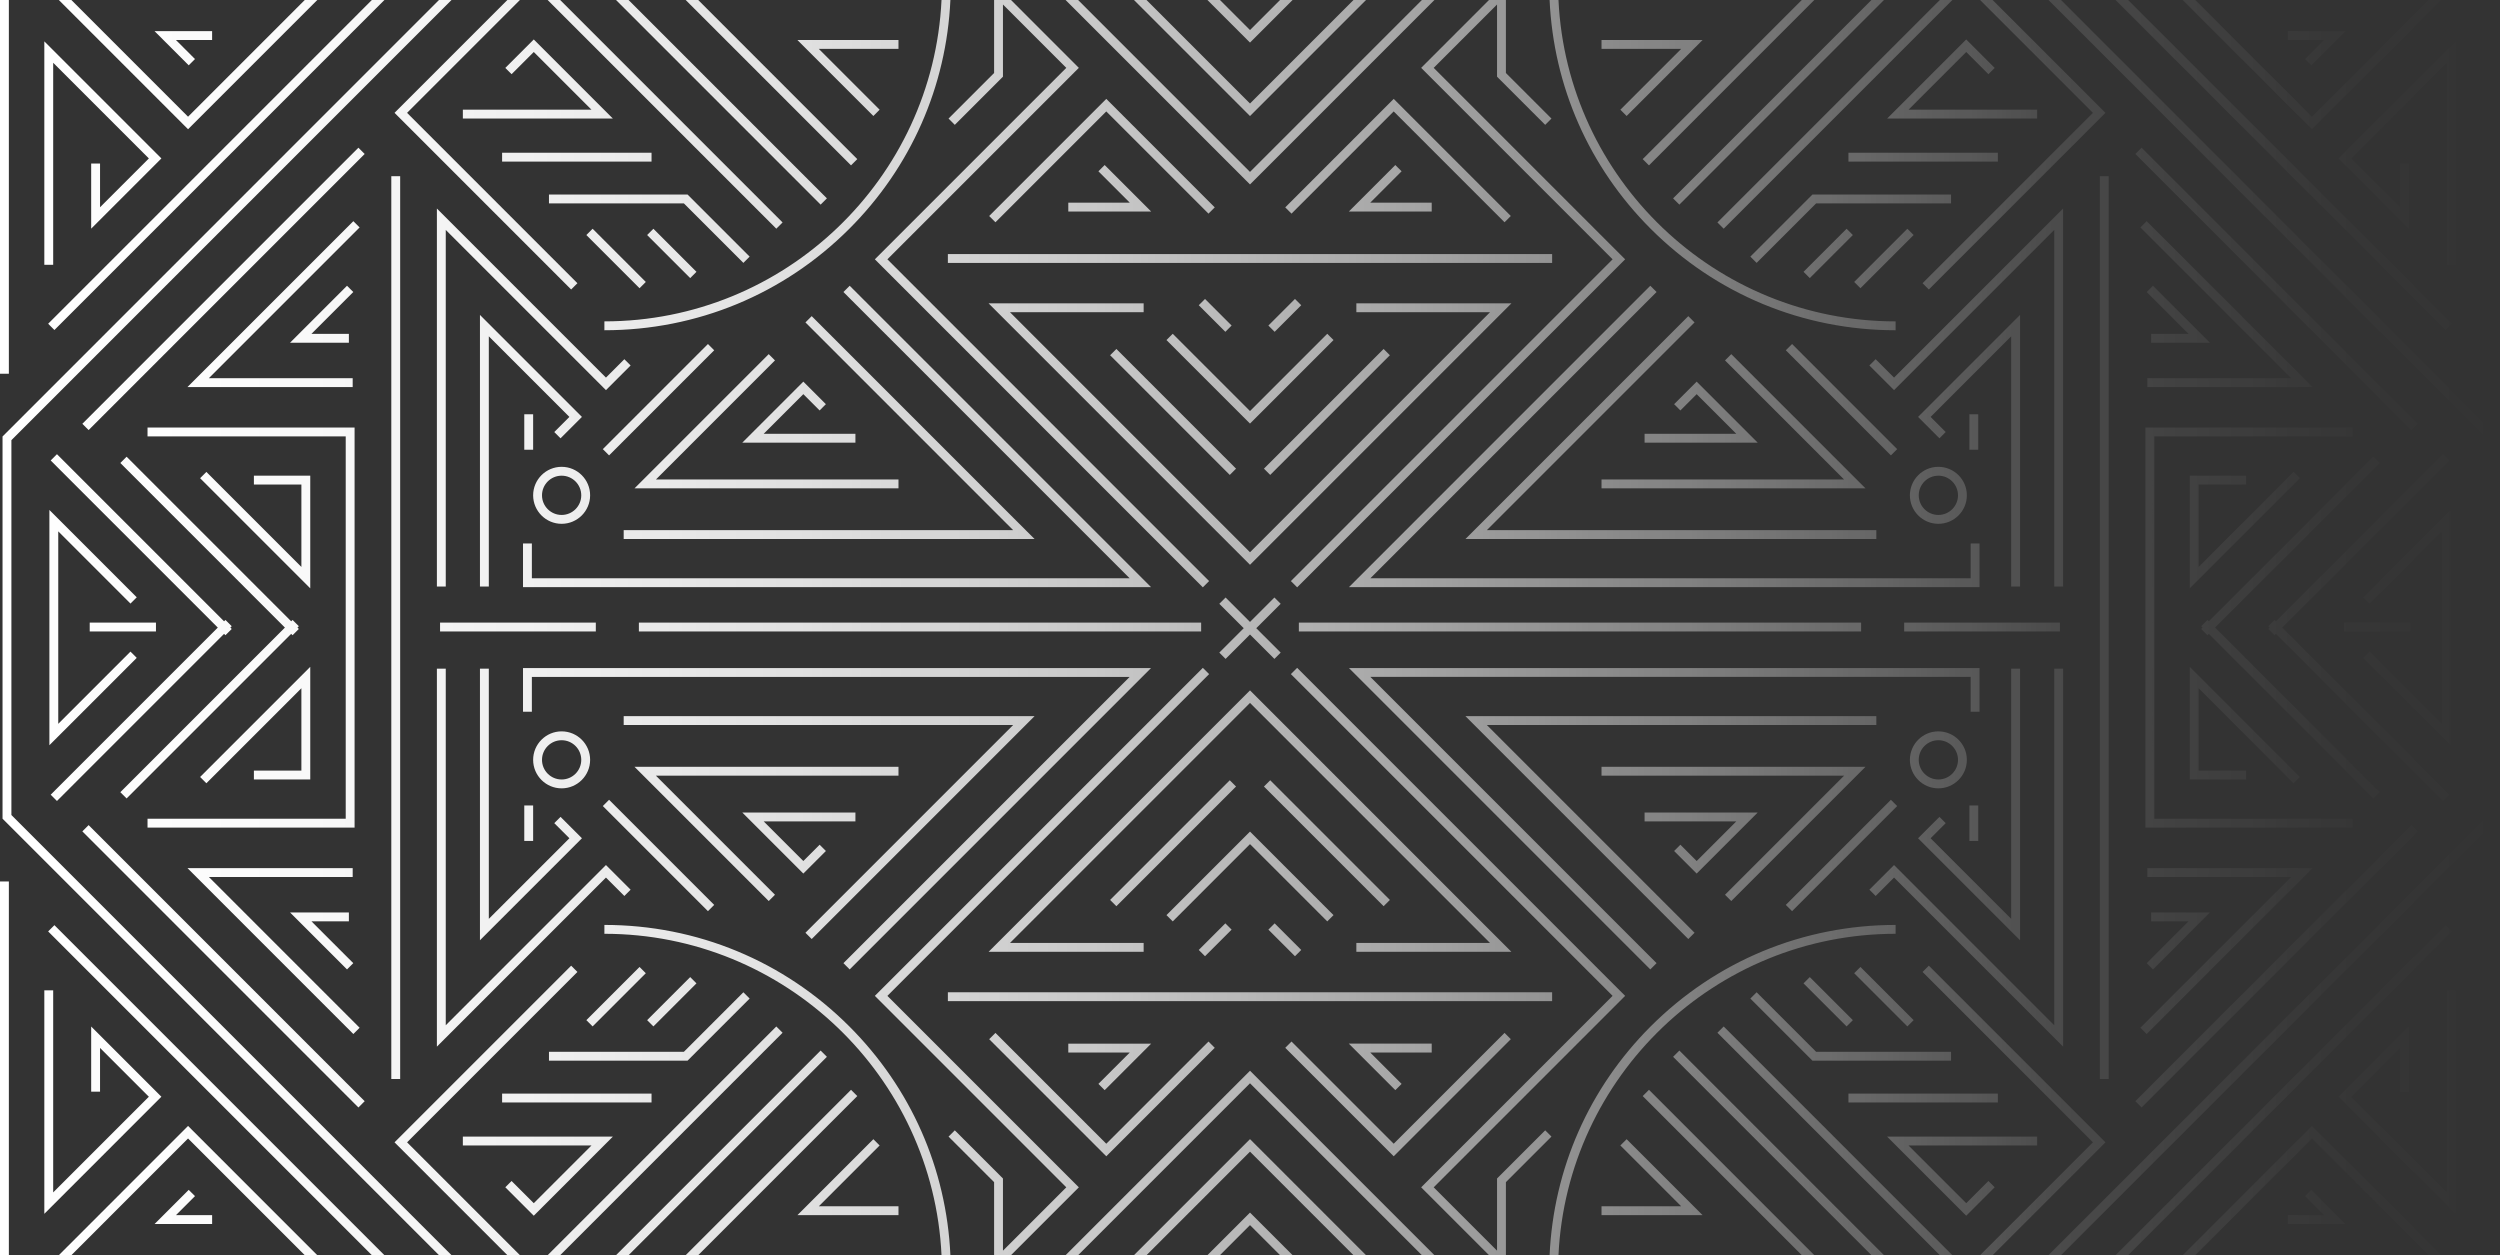 <svg width="1452" height="729" viewBox="0 0 1452 729" fill="none" xmlns="http://www.w3.org/2000/svg">
<rect x="0" y="0" width="1452" height="729" fill="#333333" stroke="none"/>
<path d="M984.202 541.748L980.562 545.387L851.131 415.945H1089.77V421.093H863.561L984.202 541.745V541.748ZM1198.25 388.361H1193.1V595.462L1100.06 502.412L1085.74 516.736L1089.38 520.378L1100.06 509.693L1198.26 607.891V388.361H1198.25ZM1098.24 464.511L1037.2 525.563L1040.84 529.204L1101.88 468.153L1098.24 464.511ZM1243.83 643.22L1404.17 482.865L1400.54 479.223L1240.2 639.578L1243.83 643.22ZM1249.37 535.109H1271.1L1246.82 559.4L1250.45 563.042L1283.53 529.961H1249.37V535.109ZM1243.83 85.786L1240.2 89.428L1400.54 249.783L1404.17 246.141L1243.83 85.786ZM335.372 564.512L331.732 560.871L229.149 663.463L294.679 729H301.961L236.431 663.463L335.375 564.509L335.372 564.512ZM1160.37 635.147H1073.58V640.295H1160.37V635.147ZM1052.66 616.021H1133.16V610.873H1054.8L1020.24 576.318L1016.6 579.96L1052.66 616.021ZM1080.55 561.606L1076.91 565.248L1107.8 596.142L1111.44 592.5L1080.55 561.606ZM1051.13 567.492L1047.49 571.134L1072.5 596.142L1076.14 592.5L1051.13 567.492ZM1247.16 224.792H1343.11L1246.78 128.451L1243.14 132.09L1330.68 219.641H1247.16V224.789V224.792ZM1173.24 546.104V388.361H1168.1V533.672L1121.29 486.863L1130.08 478.079L1126.44 474.44L1114.01 486.866L1173.25 546.107L1173.24 546.104ZM972.325 494.258L985.43 507.362L1020.88 471.909H955.168V477.057H1008.45L985.43 500.081L975.965 490.616L972.325 494.258ZM1125.8 457.875C1116.68 457.875 1109.26 450.449 1109.26 441.325C1109.26 432.2 1116.68 424.775 1125.8 424.775C1134.93 424.775 1142.35 432.2 1142.35 441.325C1142.35 450.449 1134.93 457.875 1125.8 457.875ZM1125.8 452.723C1132.09 452.723 1137.21 447.608 1137.21 441.322C1137.21 435.035 1132.09 429.92 1125.8 429.92C1119.52 429.92 1114.4 435.035 1114.4 441.322C1114.4 447.608 1119.52 452.723 1125.8 452.723ZM1005.53 523.321L1083.48 445.37H930.16V450.518H1071.05L1001.89 519.679L1005.53 523.321ZM1148.97 488.399V467.803H1143.83V488.399H1148.97ZM1196.41 366.756V361.608H1105.95V366.756H1196.41ZM255.587 361.608V366.756H346.053V361.608H255.587ZM697.624 366.756V361.608H371.061V366.756H697.624ZM708.176 350.682L722.356 364.861L708.176 379.041L711.816 382.683L711.822 382.677L711.828 382.683L725.999 368.51L740.172 382.683L740.178 382.677L740.184 382.683L743.824 379.041L729.644 364.861L743.824 350.682L740.184 347.04L740.178 347.046L740.172 347.04L725.999 361.214L711.828 347.04L711.822 347.046L711.816 347.04L708.176 350.682ZM1219.58 367.124V626.688H1224.73V102.318H1219.58V367.124ZM754.376 361.608V366.756H1080.94V361.608H754.376ZM1183.18 660.155H1096.05L1141.99 706.091L1158.52 689.559L1154.88 685.917L1141.99 698.807L1108.48 665.3H1183.18V660.152V660.155ZM400.869 567.492L375.86 592.5L379.5 596.142L404.508 571.134L400.869 567.492ZM371.447 561.606L340.556 592.5L344.196 596.142L375.087 565.248L371.447 561.606ZM227.27 102.318V626.685H232.418V102.318H227.27ZM318.841 616.021H399.342L435.399 579.96L431.76 576.318L397.211 610.873H318.844V616.021H318.841ZM980.562 183.619L851.131 313.061H1089.77V307.913H863.561L984.202 187.261L980.562 183.619ZM930.163 283.636H1083.48L1005.53 205.685L1001.89 209.327L1071.05 278.488H930.163V283.636ZM958.498 165.964L783.466 341.01H1149.71V315.633H1144.56V335.861H795.897L962.138 169.603L958.498 165.961V165.964ZM1198.25 340.642V121.112L1100.06 219.31L1089.38 208.625L1085.74 212.267L1100.06 226.594L1193.1 133.544V340.645H1198.25L1198.25 340.642ZM1109.26 287.682C1109.26 278.557 1116.68 271.132 1125.8 271.132C1134.93 271.132 1142.35 278.557 1142.35 287.682C1142.35 296.806 1134.93 304.231 1125.8 304.231C1116.68 304.231 1109.26 296.806 1109.26 287.682ZM1114.41 287.682C1114.41 293.968 1119.52 299.083 1125.81 299.083C1132.09 299.083 1137.21 293.968 1137.21 287.682C1137.21 281.395 1132.09 276.28 1125.81 276.28C1119.52 276.28 1114.41 281.395 1114.41 287.682ZM955.168 257.097H1020.88L985.43 221.644L972.325 234.748L975.965 238.39L985.43 228.925L1008.45 251.949H955.168V257.097ZM1098.24 264.492L1101.88 260.85L1040.84 199.799L1037.2 203.441L1098.24 264.492ZM1249.37 199.045H1283.53L1250.45 165.964L1246.82 169.606L1271.1 193.897H1249.37V199.045ZM1143.83 261.203H1148.97V240.607H1143.83V261.203ZM1173.24 340.642V182.899L1114.01 242.14L1126.43 254.567L1130.07 250.925L1121.29 242.14L1168.09 195.331V340.642H1173.24H1173.24ZM1246.78 600.556L1343.11 504.214H1247.16V509.362H1330.68L1243.14 596.914L1246.78 600.556ZM34.166 729.003H41.449L109.225 661.222L177 729.003H184.283L109.228 653.941L34.172 729.003H34.166ZM1.472 253.515V475.491L254.961 729.003H262.243L6.62 473.358V255.648L262.24 0.003H254.961L2.225 252.762L1.469 253.515H1.472ZM113.25 694.707L109.61 691.065L89.771 710.908H123.199V705.76H102.201L113.253 694.707H113.25ZM25.743 575.197V704.988L93.739 636.984L52.955 596.197V634.041H58.103V608.626L86.456 636.981L30.888 692.553V575.194H25.74L25.743 575.197ZM27.968 540.974L215.978 729H223.26L31.607 537.332L27.968 540.974ZM814.047 99.49L810.407 95.851L783.397 122.863H831.532V117.714H795.824L814.044 99.493L814.047 99.49ZM877.482 125.453L809.468 57.434L746.47 120.438L750.11 124.077L809.465 64.715L873.836 129.092L877.476 125.45L877.482 125.453ZM750.733 0.003H743.454L726.002 17.457L708.55 0.003H701.27L726.002 24.738L750.733 0.003ZM351.032 537.199V542.347C455.976 542.347 541.914 625.245 546.834 729H551.991C549.697 678.787 529.062 631.905 493.288 596.127C455.29 558.126 404.77 537.196 351.032 537.196V537.199ZM550.91 68.869L554.55 72.511L582.517 44.541V2.612L619.309 39.408L508.115 150.61L698.612 341.121L702.252 337.479L515.395 150.607L626.588 39.405L587.19 0.003H577.369V42.405L550.91 68.869ZM705.53 120.438L642.532 57.434L574.518 125.453L578.158 129.095L642.529 64.718L701.887 124.08L705.527 120.441L705.53 120.438ZM521.84 700.611H475.572L510.894 665.285L507.254 661.643L463.144 705.76H521.843V700.611H521.84ZM1426.26 153.809V24.018L1358.26 92.022L1399.04 132.809V94.965H1393.89V120.377L1365.54 92.022L1421.11 36.45V153.809H1426.26ZM1100.97 191.807V186.659C996.027 186.659 910.086 103.761 905.166 0.006H900.009C902.304 50.219 922.938 97.101 958.712 132.879C996.71 170.88 1047.23 191.81 1100.97 191.81V191.807ZM930.163 28.395H976.431L941.109 63.721L944.749 67.363L988.862 23.247H930.163V28.395ZM957.724 96.046L1053.76 0.003H1046.48L954.081 92.407L957.721 96.049L957.724 96.046ZM1424.03 188.032L1236.02 0.003H1228.74L1420.4 191.671L1424.04 188.029L1424.03 188.032ZM494.276 632.957L398.24 729H405.52L497.916 636.596L494.276 632.954V632.957ZM1445.38 361.882V473.358L1189.76 729.003H1197.04L1450.53 475.491V253.515L1197.04 0.003H1189.76L1445.38 255.648V361.882H1445.38ZM1417.83 0.003H1410.55L1342.78 67.784L1275.01 0.003H1267.72L1342.78 75.065L1417.83 0.003ZM1338.75 34.296L1342.39 37.938L1362.23 18.095H1328.8V23.244H1349.8L1338.75 34.296H1338.75ZM877.831 176.188H787.771V181.336H865.401L726.002 320.748L586.599 181.336H664.229V176.188H574.172L726.002 328.032L877.831 176.188ZM1366.31 248.328H1246.06V480.675H1366.31V475.527H1251.21V253.479H1366.31V248.331V248.328ZM1372.59 382.092L1423.32 432.827V296.176L1372.59 346.914L1376.23 350.553L1418.17 308.608V420.395L1376.23 378.447L1372.59 382.089V382.092ZM1361.42 366.756H1399.9V361.608H1361.42V366.756ZM1158.52 39.447L1141.99 22.915L1096.05 68.851H1183.18V63.703H1108.48L1141.99 30.199L1154.88 43.089L1158.52 39.45V39.447ZM620.468 122.86H668.603L641.593 95.848L637.953 99.487L656.176 117.708H620.468V122.857V122.86ZM1382.11 460.098L1286.52 364.503L1382.11 268.905L1378.47 265.263L1282.88 360.858L1282.08 360.057L1278.44 363.699L1279.24 364.5L1278.44 365.301L1282.08 368.943L1282.88 368.142L1378.47 463.74L1382.11 460.098ZM1116.63 164.494L1120.27 168.133L1222.85 65.54L1157.32 0.003H1150.04L1215.57 65.54L1116.63 164.494H1116.63ZM1304.53 276.28H1271.8V341.708L1335.77 277.732L1332.13 274.093L1276.95 329.279V281.431H1304.53V276.283V276.28ZM1418.92 263.793L1321.86 360.861L1321.06 360.06L1317.42 363.702L1318.22 364.503L1317.42 365.304L1321.06 368.946L1321.86 368.145L1418.92 465.213L1422.56 461.571L1325.5 364.503L1422.56 267.435L1418.92 263.793ZM1335.77 451.271L1271.8 387.295V452.723H1304.53V447.575H1276.95V399.727L1332.13 454.913L1335.77 451.271ZM1073.58 93.859H1160.37V88.711H1073.58V93.859ZM1080.55 167.398L1111.44 136.503L1107.8 132.861L1076.91 163.756L1080.55 167.398ZM807.243 206.326L803.604 202.684L734.103 272.192L737.743 275.834L807.243 206.326ZM1120.27 560.871L1116.63 564.512L1215.58 663.466L1150.05 729.003H1157.33L1222.86 663.466L1120.28 560.874L1120.27 560.871ZM648.396 202.684L644.757 206.326L714.258 275.834L717.897 272.192L648.396 202.684ZM728.515 147.555H550.524V152.703H901.479V147.555H728.518H728.515ZM677.484 197.5L725.999 246.02L774.513 197.5L770.873 193.858L725.999 238.737L681.124 193.858L677.484 197.5ZM1051.13 161.514L1076.14 136.506L1072.5 132.864L1047.49 157.872L1051.13 161.514ZM1133.16 112.985H1052.66L1016.6 149.046L1020.24 152.688L1054.8 118.136H1133.16V112.988V112.985ZM696.24 177.272L711.684 192.72L715.323 189.078L699.879 173.63L696.24 177.272ZM740.317 192.716L755.76 177.269L752.121 173.627L736.677 189.075L740.317 192.716ZM783.466 387.994L958.498 563.039L962.138 559.397L795.897 393.142H1144.56V413.37H1149.71V387.994H783.466ZM831.532 606.143H783.397L810.407 633.155L814.047 629.513L795.827 611.292H831.535V606.143H831.532ZM746.473 608.565L809.471 671.569L877.485 603.55L873.845 599.908L809.474 664.285L750.119 604.923L746.479 608.565H746.473ZM803.604 526.322L807.243 522.68L737.743 453.172L734.103 456.814L803.604 526.322ZM723.485 581.448H901.476V576.3H728.515H723.485H550.524V581.448H723.485ZM574.518 603.553L642.532 671.572L705.53 608.568L701.89 604.926L642.532 664.288L578.161 599.911L574.521 603.553H574.518ZM637.953 629.516L641.593 633.158L668.603 606.146H620.468V611.295H656.176L637.953 629.516ZM658.608 729.003H665.89L726.002 668.885L786.113 729.003H793.392L725.999 661.604L658.605 729.003H658.608ZM901.09 660.137L897.451 656.495L869.483 684.465V726.391L832.691 689.595L943.885 578.394L753.388 387.879L749.748 391.521L936.602 578.394L825.409 689.595L864.81 729H874.631V686.595L901.09 660.134V660.137ZM701.267 729.003H708.55L726.002 711.549L743.454 729.003H750.736L726.002 704.268L701.267 729.003ZM644.757 522.68L648.396 526.322L717.897 456.814L714.258 453.172L644.757 522.68ZM618.89 729.003H626.173L726.002 629.167L825.83 729.003H833.113L726.005 621.883L618.896 729.003H618.89ZM774.516 531.506L726.002 482.986L677.487 531.506L681.127 535.148L726.002 490.27L770.876 535.148L774.516 531.506ZM31.607 191.671L223.26 0.003H215.978L27.968 188.032L31.607 191.674V191.671ZM450.882 596.179L318.07 729.003H325.353L454.525 599.821L450.885 596.179H450.882ZM184.277 0.003H176.994L109.219 67.784L41.449 0.003H34.166L109.222 75.065L184.277 0.003ZM123.196 18.095H89.768L109.607 37.938L113.247 34.296L102.195 23.244H123.193V18.095H123.196ZM454.522 129.186L325.353 0.003H318.07L450.882 132.828L454.522 129.186ZM574.169 552.818H664.226V547.67H586.596L725.999 408.258L865.398 547.67H787.768V552.818H877.828L725.999 400.974L574.169 552.818ZM515.398 578.397L702.255 391.524L698.615 387.882L508.118 578.397L619.312 689.598L582.52 726.394V684.468L554.553 656.498L550.913 660.14L577.372 686.601V729.006H587.193L626.594 689.601L515.401 578.4L515.398 578.397ZM711.684 536.287L696.24 551.734L699.879 555.376L715.323 539.929L711.684 536.287ZM755.763 551.734L740.32 536.287L736.68 539.929L752.124 555.376L755.763 551.734ZM52.955 94.962V132.806L93.739 92.019L25.743 24.018V153.809H30.891V36.45L86.459 92.022L58.106 120.377V94.965H52.958L52.955 94.962ZM0 511.938V729.003H5.148V511.938H0ZM378.416 635.147H291.626V640.295H378.416V635.147ZM476.625 610.156L357.788 729.003H365.071L480.268 613.798L476.628 610.156H476.625ZM793.392 0.003H786.113L726.002 60.121L665.888 0.003H658.608L726.002 67.402L793.392 0.003ZM954.084 636.599L1046.48 729.003H1053.76L957.727 632.96L954.087 636.602L954.084 636.599ZM833.11 0.003H825.827L725.999 99.842L626.173 0.003H618.893L726.002 107.123L833.11 0.003ZM975.378 118.85L1094.21 0.003H1086.93L971.735 115.211L975.375 118.853L975.378 118.85ZM1452 217.069V0.003H1446.85V217.069H1452ZM1452 729.003V511.938H1446.85V729.003H1452ZM971.735 613.795L1086.93 729H1094.21L975.378 610.153L971.738 613.795H971.735ZM480.265 115.211L365.067 0.003H357.785L476.622 118.85L480.262 115.208L480.265 115.211ZM936.602 150.61L749.748 337.482L753.388 341.124L942.063 152.432L943.885 150.613L832.691 39.411L869.483 2.618V44.544L897.451 72.514L901.09 68.872L874.631 42.408V0.003H864.81L825.412 39.408L936.605 150.61H936.602ZM1267.72 729.003H1275.01L1342.78 661.222L1410.56 729.003H1417.84L1342.78 653.941L1267.73 729.003H1267.72ZM997.478 599.821L1126.65 729.003H1133.93L1001.12 596.179L997.478 599.821ZM930.163 705.76H988.862L944.749 661.643L941.109 665.285L976.431 700.611H930.163V705.76ZM1100.97 542.347V537.199C1047.23 537.199 996.71 558.126 958.712 596.13C922.938 631.908 902.301 678.79 900.009 729.003H905.166C910.086 625.248 996.027 542.35 1100.97 542.35V542.347ZM1001.12 132.828L1133.93 0.003H1126.65L997.478 129.186L1001.12 132.828ZM1328.8 710.908H1362.23L1342.39 691.065L1338.75 694.707L1349.8 705.76H1328.81V710.908H1328.8ZM1420.39 537.332L1228.74 729H1236.02L1424.03 540.974L1420.39 537.332ZM1399.05 634.041V596.197L1358.26 636.984L1426.26 704.988V575.197H1421.11V692.556L1365.54 636.984L1393.9 608.629V634.044H1399.05V634.041ZM0 217.069H5.148V0.003H0V217.069ZM278.756 182.902V340.645H283.904V195.334L330.708 242.144L321.924 250.928L325.563 254.57L337.988 242.144L278.753 182.902H278.756ZM668.534 341.01L493.502 165.964L489.863 169.606L656.103 335.864H308.909V315.636H303.761V341.013H668.534V341.01ZM371.447 167.398L375.087 163.756L344.196 132.861L340.556 136.503L371.447 167.398ZM400.869 161.514L404.508 157.872L379.5 132.864L375.86 136.506L400.869 161.514ZM291.626 93.859H378.416V88.711H291.626V93.859ZM268.827 68.851H355.949L310.017 22.915L293.486 39.447L297.126 43.086L310.017 30.196L343.518 63.7H268.827V68.848V68.851ZM304.499 240.604V261.2H309.647V240.604H304.499ZM446.469 205.685L368.524 283.636H521.84V278.488H380.954L450.109 209.327L446.469 205.685ZM326.196 271.132C335.321 271.132 342.744 278.557 342.744 287.682C342.744 296.806 335.321 304.231 326.196 304.231C317.071 304.231 309.647 296.806 309.647 287.682C309.647 278.557 317.071 271.132 326.196 271.132ZM326.196 276.28C319.91 276.28 314.795 281.395 314.795 287.682C314.795 293.968 319.91 299.083 326.196 299.083C332.482 299.083 337.597 293.968 337.597 287.682C337.597 281.395 332.482 276.28 326.196 276.28ZM479.675 234.748L466.57 221.644L431.121 257.097H496.832V251.949H443.552L466.573 228.925L476.035 238.39L479.675 234.748ZM399.342 112.985H318.841V118.133H397.208L431.756 152.685L435.396 149.043L399.339 112.982L399.342 112.985ZM85.685 480.675H205.941V248.328H85.685V253.476H200.793V475.524H85.685V480.672V480.675ZM79.418 346.914L28.687 296.176V432.827L79.418 382.092L75.778 378.45L33.835 420.398V308.611L75.778 350.556L79.418 346.917V346.914ZM293.483 689.559L310.014 706.091L355.946 660.155H268.824V665.303H343.515L310.014 698.81L297.123 685.92L293.483 689.562V689.559ZM331.729 168.133L335.369 164.494L236.425 65.54L301.958 0.003H294.676L229.146 65.54L331.729 168.133ZM90.581 361.608H52.103V366.756H90.581V361.608ZM147.467 452.723H180.198V387.295L116.227 451.271L119.867 454.913L175.047 399.727V447.575H147.464V452.723H147.467ZM33.08 465.21L130.139 368.142L130.939 368.943L134.579 365.301L133.778 364.5L134.579 363.699L130.939 360.057L130.139 360.858L33.08 263.793L29.44 267.435L126.499 364.503L29.44 461.571L33.08 465.213V465.21ZM69.892 268.905L165.479 364.503L69.892 460.098L73.532 463.74L169.119 368.142L169.92 368.943L173.559 365.301L172.759 364.5L173.559 363.699L169.92 360.057L169.119 360.858L73.532 265.263L69.892 268.905ZM116.227 277.735L180.198 341.711V276.283H147.467V281.431H175.05V329.279L119.87 274.093L116.23 277.732L116.227 277.735ZM497.916 92.407L405.52 0.003H398.24L494.276 96.046L497.916 92.404V92.407ZM309.647 467.803H304.499V488.399H309.647V467.803ZM588.439 307.91H362.235V313.058H600.869L471.438 183.616L467.798 187.258L588.439 307.91ZM353.757 464.511L350.117 468.153L411.165 529.204L414.804 525.563L353.757 464.511ZM496.832 471.909H431.121L466.57 507.362L479.675 494.255L476.035 490.613L466.573 500.078L443.552 477.054H496.832V471.906V471.909ZM521.84 445.37H368.524L446.469 523.321L450.109 519.679L380.954 450.518H521.84V445.37ZM342.744 441.325C342.744 450.449 335.321 457.875 326.196 457.875C317.071 457.875 309.647 450.449 309.647 441.325C309.647 432.2 317.071 424.775 326.196 424.775C335.321 424.775 342.744 432.2 342.744 441.325ZM337.597 441.325C337.597 435.038 332.482 429.923 326.196 429.923C319.91 429.923 314.795 435.038 314.795 441.325C314.795 447.611 319.91 452.726 326.196 452.726C332.482 452.726 337.597 447.611 337.597 441.325ZM471.438 545.387L600.869 415.945H362.235V421.093H588.439L467.798 541.745L471.438 545.384V545.387ZM521.84 23.247H463.141L507.251 67.363L510.891 63.721L475.569 28.395H521.837V23.247H521.84ZM351.032 186.656V191.804C404.77 191.804 455.29 170.874 493.288 132.873C529.062 97.095 549.7 50.213 551.991 0H546.834C541.914 103.755 455.973 186.653 351.032 186.653V186.656ZM493.505 563.042L668.537 387.997H303.761V413.373H308.909V393.145H656.103L489.863 559.4L493.502 563.042H493.505ZM278.756 388.361V546.104L337.991 486.863L325.566 474.437L321.927 478.079L330.711 486.863L283.907 533.672V388.361H278.759H278.756ZM208.165 85.786L47.825 246.141L51.465 249.783L211.805 89.428L208.165 85.786ZM253.748 340.642H258.896V133.544L351.936 226.594L366.26 212.267L362.62 208.625L351.936 219.31L253.745 121.112V340.642H253.748ZM353.757 264.492L414.804 203.441L411.165 199.799L350.117 260.85L353.757 264.492ZM253.748 388.361V607.891L351.939 509.693L362.623 520.378L366.263 516.736L351.939 502.412L258.899 595.462V388.361H253.751H253.748ZM205.224 128.451L108.89 224.792H204.836V219.644H121.318L208.861 132.093L205.221 128.454L205.224 128.451ZM204.839 504.214H108.893L205.227 600.556L208.867 596.914L121.324 509.362H204.842V504.214H204.839ZM202.632 529.961H168.469L201.548 563.042L205.188 559.4L180.899 535.109H202.632V529.961ZM208.165 643.22L211.805 639.578L51.468 479.223L47.828 482.865L208.168 643.22H208.165ZM202.632 193.897H180.899L205.188 169.606L201.548 165.964L168.469 199.045H202.632V193.897Z" fill="url(#paint0_linear_1_1308)"/>
<defs>
<linearGradient id="paint0_linear_1_1308" x1="0" y1="364.503" x2="1452" y2="364.503" gradientUnits="userSpaceOnUse">
<stop stop-color="white"/>
<stop offset="0.1" stop-color="white" stop-opacity="0.98"/>
<stop offset="0.21" stop-color="white" stop-opacity="0.93"/>
<stop offset="0.32" stop-color="white" stop-opacity="0.85"/>
<stop offset="0.44" stop-color="white" stop-opacity="0.73"/>
<stop offset="0.55" stop-color="white" stop-opacity="0.58"/>
<stop offset="0.67" stop-color="white" stop-opacity="0.39"/>
<stop offset="0.79" stop-color="white" stop-opacity="0.18"/>
<stop offset="0.82" stop-color="white" stop-opacity="0.12"/>
<stop offset="0.85" stop-color="white" stop-opacity="0.09"/>
<stop offset="0.93" stop-color="white" stop-opacity="0.02"/>
<stop offset="1" stop-color="white" stop-opacity="0"/>
</linearGradient>
</defs>
</svg>
